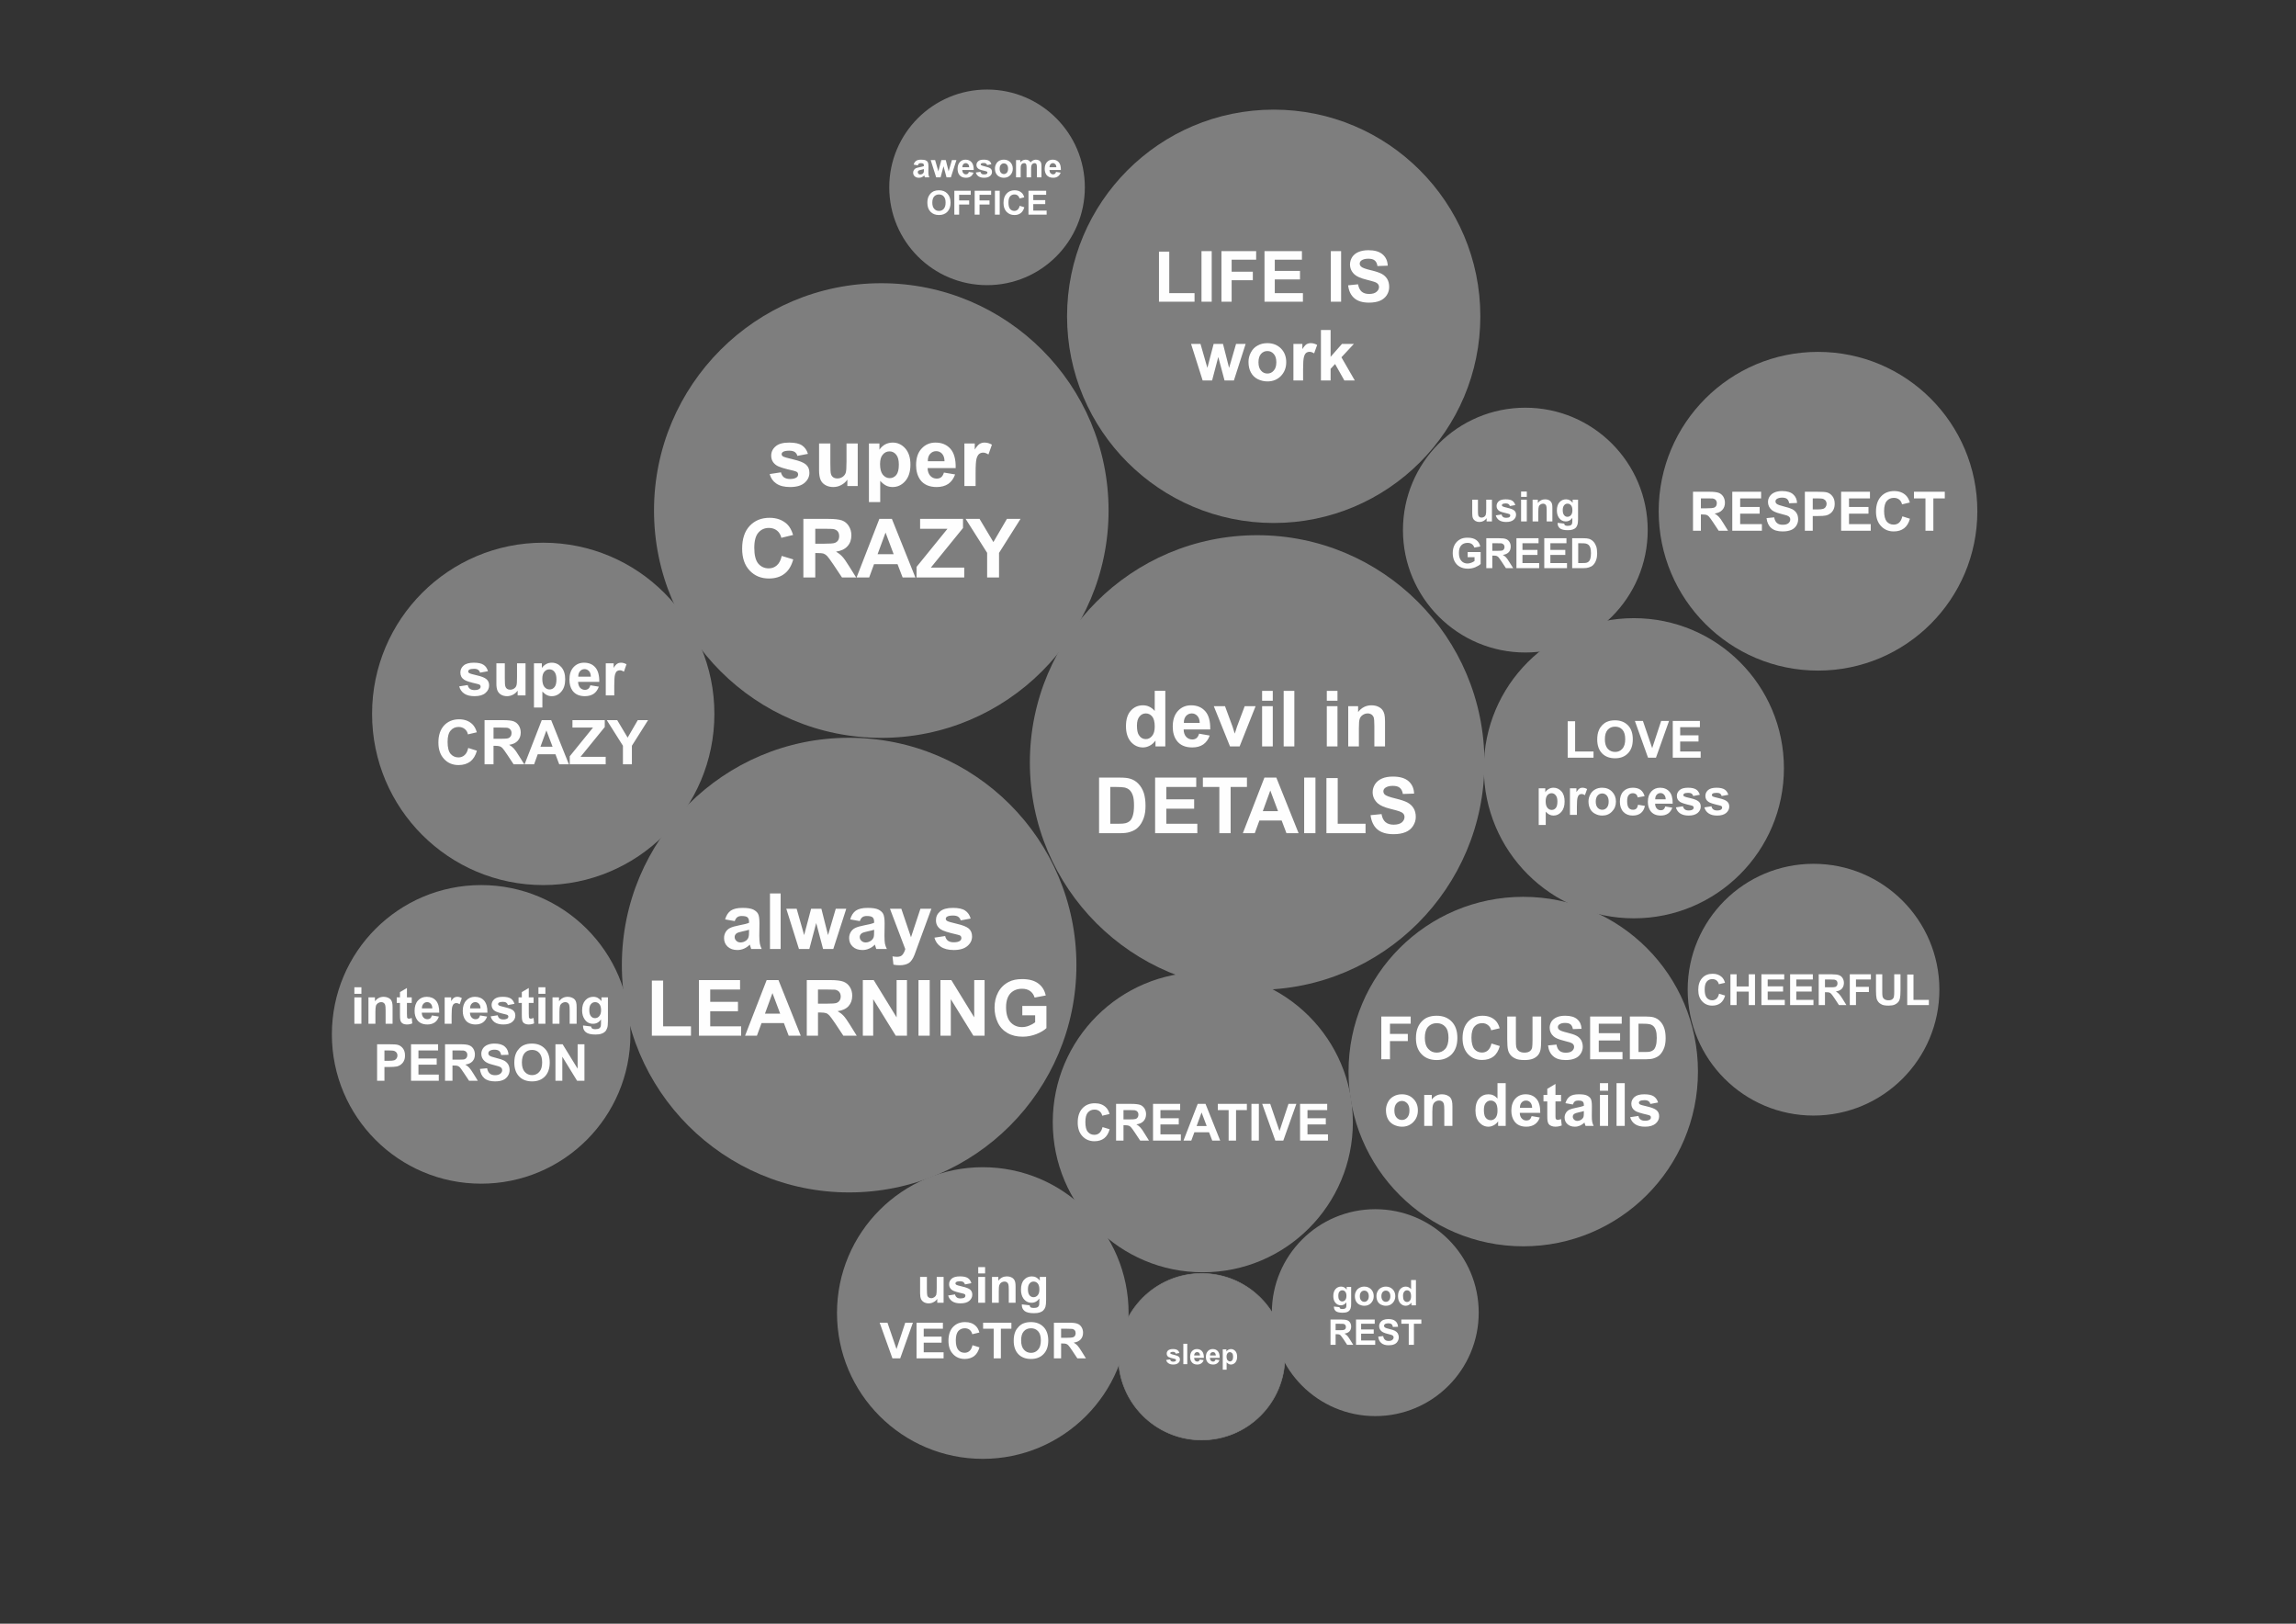 <?xml version="1.0" encoding="UTF-8"?>
<!DOCTYPE svg PUBLIC "-//W3C//DTD SVG 1.1//EN" "http://www.w3.org/Graphics/SVG/1.1/DTD/svg11.dtd">
<!-- Creator: CorelDRAW X7 -->
<svg xmlns="http://www.w3.org/2000/svg" xml:space="preserve" width="297mm" height="210mm" version="1.1" style="shape-rendering:geometricPrecision; text-rendering:geometricPrecision; image-rendering:optimizeQuality; fill-rule:evenodd; clip-rule:evenodd"
viewBox="0 0 29700 21000"
 xmlns:xlink="http://www.w3.org/1999/xlink">
 <rect x="0" y="0" width="29700" height="21000" fill="#333333" stroke="none"/>
 <defs>
  <style type="text/css">
   <![CDATA[
    .str0 {stroke:#7E7E7E;stroke-width:7.62}
    .fil0 {fill:#7E7E7E}
    .fil1 {fill:#FEFEFE;fill-rule:nonzero}
   ]]>
  </style>
 </defs>
 <g id="Слой_x0020_1">
  <circle class="fil0" cx="11400" cy="6603" r="2940"/>
  <circle class="fil0" cx="10984" cy="12482" r="2940"/>
  <circle class="fil0" cx="16262" cy="9862" r="2940"/>
  <circle class="fil0" cx="16476" cy="4091" r="2673"/>
  <circle class="fil0" cx="19704" cy="13859" r="2260"/>
  <circle class="fil0" cx="21135" cy="9936" r="1941"/>
  <circle class="fil0" cx="15559" cy="14514" r="1941"/>
  <circle class="fil0" cx="19731" cy="6856" r="1583"/>
  <circle class="fil0" cx="7027" cy="9233" r="2214"/>
  <circle class="fil0" cx="17790" cy="16977" r="1338"/>
  <circle class="fil0" cx="23459" cy="12800" r="1628"/>
  <circle class="fil0" cx="6224" cy="13378" r="1931"/>
  <circle class="fil0" cx="23517" cy="6612" r="2061"/>
  <circle class="fil0" cx="12768" cy="2423" r="1265"/>
  <circle class="fil0" cx="12713" cy="16982" r="1886"/>
  <circle class="fil0 str0" cx="15544" cy="17547" r="1077"/>
  <g id="_587675976">
   <path class="fil1" d="M9956 6131l146 -22c7,28 19,49 38,64 19,14 46,22 80,22 37,0 66,-7 85,-21 13,-10 19,-23 19,-39 0,-11 -4,-20 -11,-28 -7,-6 -23,-13 -48,-19 -118,-26 -192,-49 -223,-71 -44,-30 -66,-71 -66,-124 0,-48 19,-88 57,-120 37,-33 96,-49 175,-49 75,0 131,12 167,37 37,25 62,61 76,109l-137 26c-5,-22 -17,-38 -33,-50 -17,-11 -40,-17 -71,-17 -38,0 -66,5 -82,16 -12,8 -17,18 -17,30 0,10 5,19 14,26 14,10 59,23 137,41 77,18 132,39 162,65 31,26 46,62 46,108 0,50 -21,94 -63,130 -42,36 -104,54 -187,54 -75,0 -134,-15 -178,-45 -44,-30 -72,-71 -86,-123zm1005 155l0 -83c-20,30 -47,53 -79,70 -33,18 -67,26 -104,26 -37,0 -70,-8 -99,-24 -30,-16 -51,-39 -64,-68 -13,-30 -20,-71 -20,-122l0 -349 146 0 0 253c0,77 2,125 8,142 5,18 15,32 29,42 14,10 32,15 54,15 25,0 47,-7 67,-20 20,-14 33,-31 40,-51 8,-20 11,-70 11,-149l0 -232 145 0 0 550 -134 0zm279 -550l136 0 0 80c18,-27 41,-49 71,-67 30,-16 64,-25 100,-25 64,0 118,25 163,75 44,50 67,120 67,210 0,92 -23,163 -68,214 -45,51 -99,76 -163,76 -30,0 -58,-6 -82,-18 -25,-12 -51,-32 -78,-62l0 275 -146 0 0 -758zm144 266c0,62 12,108 36,138 25,29 54,44 89,44 34,0 62,-14 85,-41 22,-27 33,-72 33,-134 0,-57 -11,-100 -34,-128 -23,-29 -52,-43 -86,-43 -36,0 -65,14 -88,42 -24,27 -35,68 -35,122zm826 110l145 24c-19,53 -48,94 -88,122 -40,27 -91,41 -151,41 -95,0 -166,-31 -212,-93 -36,-51 -54,-114 -54,-190 0,-91 23,-163 71,-214 47,-52 108,-78 180,-78 82,0 146,27 194,81 47,54 70,137 67,249l-363 0c1,43 13,76 35,100 22,24 50,36 83,36 23,0 42,-6 58,-18 15,-13 27,-33 35,-60zm8 -147c-1,-43 -12,-75 -32,-97 -21,-22 -46,-33 -76,-33 -31,0 -57,12 -78,35 -21,23 -31,55 -30,95l216 0zm402 321l-145 0 0 -550 134 0 0 78c24,-37 44,-61 63,-73 19,-11 40,-17 63,-17 33,0 65,9 96,27l-45 127c-25,-16 -47,-24 -68,-24 -21,0 -38,6 -52,17 -14,11 -26,32 -34,61 -8,29 -12,91 -12,184l0 170zm-2508 904l149 45c-23,84 -61,146 -114,186 -53,41 -120,61 -201,61 -101,0 -184,-34 -249,-103 -65,-69 -97,-163 -97,-283 0,-126 32,-224 97,-294 66,-70 151,-105 258,-105 93,0 168,28 226,82 35,33 60,80 78,140l-152 37c-9,-40 -28,-71 -56,-94 -29,-22 -63,-34 -104,-34 -56,0 -102,20 -137,61 -35,40 -53,106 -53,196 0,96 18,164 52,205 35,40 80,61 135,61 41,0 76,-13 105,-39 30,-26 51,-67 63,-122zm280 279l0 -758 323 0c81,0 140,7 177,20 37,14 66,38 88,73 22,35 33,75 33,119 0,57 -16,104 -50,141 -33,38 -83,61 -149,71 33,19 60,40 81,63 22,23 51,64 87,123l93 148 -183 0 -110 -165c-40,-59 -67,-96 -81,-111 -15,-16 -30,-26 -46,-32 -17,-6 -43,-8 -78,-8l-31 0 0 316 -154 0zm154 -437l113 0c74,0 120,-3 138,-10 18,-6 33,-17 43,-32 10,-15 15,-34 15,-57 0,-25 -7,-46 -20,-62 -14,-15 -33,-25 -58,-29 -12,-2 -49,-3 -111,-3l-120 0 0 193zm1295 437l-165 0 -66 -172 -304 0 -63 172 -163 0 295 -758 162 0 304 758zm-281 -301l-105 -280 -103 280 208 0zm296 301l0 -137 400 -493 -354 0 0 -128 555 0 0 118 -416 512 432 0 0 128 -617 0zm913 0l0 -319 -278 -439 180 0 179 300 175 -300 176 0 -278 440 0 318 -154 0z"/>
   <path class="fil1" d="M9504 11913l-124 -22c14,-51 38,-88 72,-113 35,-24 86,-36 153,-36 62,0 107,7 138,21 29,15 51,33 63,56 12,22 18,63 18,123l-2 161c0,45 3,79 7,101 4,22 12,45 24,70l-136 0c-4,-9 -8,-23 -13,-41 -2,-8 -4,-13 -5,-16 -24,24 -49,41 -75,52 -27,12 -56,18 -86,18 -53,0 -95,-15 -126,-44 -31,-29 -46,-66 -46,-110 0,-30 7,-56 21,-79 14,-23 33,-41 59,-53 25,-12 61,-23 109,-32 64,-12 109,-23 134,-34l0 -14c0,-26 -7,-45 -20,-57 -13,-11 -38,-17 -74,-17 -25,0 -44,5 -57,15 -14,9 -25,27 -34,51zm185 112c-18,6 -46,13 -84,21 -38,8 -63,16 -75,24 -18,13 -27,29 -27,48 0,20 7,36 22,50 14,14 32,21 55,21 24,0 48,-8 71,-24 16,-13 27,-28 32,-46 4,-12 6,-34 6,-67l0 -27zm271 249l0 -719 138 0 0 719 -138 0zm375 0l-164 -521 134 0 97 341 90 -341 133 0 86 341 100 -341 136 0 -168 521 -132 0 -89 -336 -89 336 -134 0zm787 -361l-124 -22c14,-51 38,-88 72,-113 35,-24 86,-36 153,-36 62,0 108,7 138,21 30,15 51,33 63,56 12,22 19,63 19,123l-2 161c0,45 2,79 6,101 4,22 13,45 25,70l-137 0c-3,-9 -8,-23 -13,-41 -2,-8 -4,-13 -5,-16 -23,24 -48,41 -75,52 -27,12 -55,18 -86,18 -53,0 -95,-15 -126,-44 -31,-29 -46,-66 -46,-110 0,-30 7,-56 21,-79 14,-23 33,-41 59,-53 25,-12 62,-23 109,-32 65,-12 109,-23 134,-34l0 -14c0,-26 -6,-45 -20,-57 -13,-11 -38,-17 -74,-17 -24,0 -44,5 -57,15 -14,9 -25,27 -34,51zm185 112c-18,6 -45,13 -84,21 -38,8 -63,16 -75,24 -18,13 -27,29 -27,48 0,20 7,36 22,50 14,14 33,21 55,21 25,0 48,-8 71,-24 16,-13 27,-28 33,-46 3,-12 5,-34 5,-67l0 -27zm205 -272l147 0 125 369 122 -369 142 0 -184 501 -33 91c-12,30 -23,53 -35,69 -10,16 -23,29 -37,39 -15,10 -32,18 -53,23 -21,6 -44,8 -71,8 -26,0 -52,-2 -78,-8l-12 -107c22,4 41,6 59,6 32,0 56,-9 71,-28 15,-19 27,-43 35,-72l-198 -522zm575 374l139 -21c6,27 18,47 36,61 18,13 43,20 75,20 36,0 63,-6 81,-19 12,-9 18,-22 18,-37 0,-11 -4,-19 -10,-26 -7,-7 -22,-13 -46,-18 -111,-25 -182,-47 -212,-68 -41,-28 -61,-67 -61,-117 0,-46 17,-83 53,-114 36,-31 91,-46 166,-46 71,0 124,11 159,35 34,23 58,57 71,103l-129 24c-6,-20 -16,-36 -32,-47 -16,-11 -38,-16 -67,-16 -36,0 -62,5 -78,15 -11,7 -16,17 -16,28 0,10 5,18 14,25 12,9 55,22 129,39 74,17 125,37 154,61 29,25 43,59 43,103 0,48 -20,89 -60,123 -39,34 -98,52 -177,52 -71,0 -127,-15 -168,-43 -42,-29 -69,-68 -82,-117zm-3655 1268l0 -713 146 0 0 592 360 0 0 121 -506 0zm609 0l0 -719 532 0 0 122 -386 0 0 159 359 0 0 122 -359 0 0 195 400 0 0 121 -546 0zm1317 0l-156 0 -62 -163 -289 0 -60 163 -153 0 279 -719 153 0 288 719zm-266 -285l-100 -266 -97 266 197 0zm344 285l0 -719 306 0c76,0 132,7 167,20 35,13 63,36 84,69 21,33 31,70 31,113 0,54 -16,98 -47,134 -32,35 -79,57 -142,66 31,18 57,38 77,60 21,22 48,61 83,117l87 140 -173 0 -104 -157c-38,-55 -63,-91 -77,-105 -14,-15 -28,-25 -44,-30 -15,-5 -40,-8 -73,-8l-30 0 0 300 -145 0zm145 -414l108 0c69,0 113,-3 130,-9 17,-6 31,-16 41,-31 10,-14 15,-32 15,-54 0,-24 -7,-43 -20,-59 -13,-14 -31,-24 -54,-28 -12,-1 -48,-2 -106,-2l-114 0 0 183zm580 414l0 -719 141 0 296 482 0 -482 134 0 0 719 -145 0 -292 -472 0 472 -134 0zm720 0l0 -719 145 0 0 719 -145 0zm284 0l0 -719 141 0 296 482 0 -482 134 0 0 719 -145 0 -292 -472 0 472 -134 0zm1059 -264l0 -121 312 0 0 287c-30,29 -74,55 -132,78 -57,22 -116,33 -175,33 -75,0 -140,-15 -196,-47 -56,-32 -98,-77 -126,-136 -28,-59 -42,-123 -42,-192 0,-75 15,-141 47,-200 31,-58 77,-103 137,-134 47,-24 104,-36 173,-36 89,0 158,19 209,57 50,37 82,89 96,155l-144 27c-10,-35 -29,-63 -57,-84 -28,-20 -63,-30 -105,-30 -63,0 -113,20 -151,60 -37,41 -56,100 -56,179 0,86 19,150 57,193 38,42 88,64 149,64 30,0 61,-6 91,-18 31,-12 57,-27 79,-44l0 -91 -166 0z"/>
   <path class="fil1" d="M15074 9654l-127 0 0 -76c-21,29 -47,52 -76,67 -29,15 -58,22 -87,22 -60,0 -112,-24 -155,-72 -42,-49 -64,-116 -64,-202 0,-89 21,-156 63,-202 41,-46 94,-69 157,-69 59,0 109,24 152,73l0 -260 137 0 0 719zm-367 -271c0,56 8,97 23,121 22,37 53,55 93,55 31,0 58,-14 80,-41 23,-27 34,-67 34,-121 0,-60 -11,-104 -33,-130 -21,-26 -49,-40 -82,-40 -33,0 -60,13 -82,40 -22,26 -33,65 -33,116zm804 106l137 24c-17,50 -45,88 -83,115 -38,26 -86,39 -143,39 -91,0 -158,-30 -201,-89 -34,-47 -51,-107 -51,-180 0,-86 22,-154 67,-203 45,-49 102,-73 171,-73 77,0 138,26 183,77 45,51 66,129 64,235l-344 0c1,41 12,73 33,96 21,22 48,34 79,34 22,0 40,-6 55,-18 14,-12 25,-30 33,-57zm8 -139c-1,-40 -11,-71 -31,-91 -19,-21 -43,-32 -71,-32 -30,0 -55,11 -75,33 -19,22 -29,52 -28,90l205 0zm392 304l-210 -521 145 0 98 266 28 89c8,-23 13,-38 15,-45 4,-15 9,-29 14,-44l100 -266 141 0 -207 521 -124 0zm415 -591l0 -128 138 0 0 128 -138 0zm0 591l0 -521 138 0 0 521 -138 0zm279 0l0 -719 138 0 0 719 -138 0zm558 -591l0 -128 138 0 0 128 -138 0zm0 591l0 -521 138 0 0 521 -138 0zm753 0l-138 0 0 -265c0,-57 -3,-93 -8,-109 -6,-17 -16,-30 -29,-39 -14,-9 -30,-14 -49,-14 -24,0 -45,7 -64,20 -20,13 -33,30 -40,52 -7,21 -10,61 -10,119l0 236 -138 0 0 -521 128 0 0 76c45,-58 103,-87 172,-87 31,0 59,5 84,16 25,11 44,25 57,42 13,17 22,37 27,58 5,22 8,52 8,93l0 323zm-3699 403l264 0c60,0 106,4 137,14 42,12 78,34 108,66 30,31 53,70 69,116 15,46 23,103 23,170 0,59 -7,110 -22,153 -18,52 -43,95 -77,127 -25,25 -59,44 -102,57 -31,11 -74,16 -128,16l-272 0 0 -719zm145 121l0 476 108 0c41,0 70,-2 88,-7 23,-6 43,-16 58,-30 16,-14 28,-37 38,-69 10,-32 15,-76 15,-132 0,-55 -5,-98 -15,-127 -10,-30 -24,-53 -41,-70 -18,-17 -40,-28 -67,-34 -20,-4 -60,-7 -119,-7l-65 0zm580 598l0 -719 532 0 0 121 -387 0 0 160 360 0 0 121 -360 0 0 195 401 0 0 122 -546 0zm831 0l0 -598 -213 0 0 -121 570 0 0 121 -211 0 0 598 -146 0zm1025 0l-157 0 -62 -164 -288 0 -60 164 -154 0 279 -719 154 0 288 719zm-266 -285l-100 -267 -97 267 197 0zm338 285l0 -719 146 0 0 719 -146 0zm288 0l0 -713 146 0 0 591 360 0 0 122 -506 0zm571 -233l142 -14c8,47 25,82 51,104 26,22 61,33 105,33 47,0 82,-10 106,-29 23,-20 35,-43 35,-70 0,-17 -5,-31 -15,-43 -10,-12 -27,-22 -52,-31 -17,-6 -55,-17 -116,-32 -77,-19 -131,-43 -163,-71 -44,-40 -66,-88 -66,-145 0,-37 11,-71 31,-103 21,-32 51,-56 90,-73 39,-17 86,-25 141,-25 90,0 158,20 203,60 45,40 69,93 71,160l-145 5c-6,-37 -20,-64 -40,-80 -20,-17 -50,-25 -91,-25 -42,0 -75,9 -98,26 -15,12 -23,26 -23,45 0,17 7,32 21,44 19,15 63,31 134,48 70,17 122,34 156,52 33,18 60,42 79,73 19,31 29,69 29,114 0,42 -12,80 -35,116 -23,36 -55,63 -97,80 -42,18 -94,27 -156,27 -91,0 -161,-21 -210,-63 -48,-42 -77,-103 -87,-183z"/>
   <path class="fil1" d="M14992 3902l0 -648 133 0 0 537 327 0 0 111 -460 0zm550 0l0 -654 132 0 0 654 -132 0zm258 0l0 -654 449 0 0 111 -317 0 0 155 274 0 0 110 -274 0 0 278 -132 0zm557 0l0 -654 484 0 0 111 -351 0 0 145 326 0 0 110 -326 0 0 177 364 0 0 111 -497 0zm858 0l0 -654 133 0 0 654 -133 0zm224 -212l128 -13c8,43 24,75 47,95 24,20 56,30 96,30 42,0 74,-9 95,-27 22,-18 33,-39 33,-63 0,-15 -5,-28 -14,-39 -9,-11 -25,-21 -47,-28 -16,-6 -51,-15 -105,-29 -71,-18 -120,-39 -149,-65 -40,-36 -60,-80 -60,-132 0,-33 10,-65 28,-94 19,-29 46,-51 82,-66 35,-15 78,-23 128,-23 82,0 143,18 185,55 41,36 63,84 65,145l-133 5c-5,-34 -17,-58 -36,-73 -18,-15 -46,-22 -83,-22 -38,0 -67,8 -89,23 -14,11 -21,24 -21,41 0,16 7,29 20,40 16,14 57,29 121,44 64,15 111,31 142,47 30,16 55,38 72,66 17,29 26,63 26,104 0,38 -10,73 -31,106 -21,32 -51,57 -89,73 -38,16 -85,24 -142,24 -82,0 -146,-19 -190,-58 -44,-38 -71,-93 -79,-166zm-1882 1231l-150 -473 122 0 89 310 81 -310 121 0 79 310 90 -310 124 0 -152 473 -121 0 -81 -304 -80 304 -122 0zm593 -242c0,-42 10,-82 31,-121 20,-39 49,-69 87,-89 37,-21 79,-31 126,-31 71,0 130,23 176,69 46,47 68,106 68,177 0,72 -23,131 -69,179 -46,47 -104,70 -174,70 -44,0 -85,-10 -125,-29 -39,-20 -69,-49 -89,-87 -21,-38 -31,-84 -31,-138zm129 6c0,47 11,84 33,108 22,26 50,38 82,38 33,0 60,-12 82,-38 23,-24 34,-61 34,-108 0,-47 -11,-83 -34,-108 -22,-25 -49,-37 -82,-37 -32,0 -60,12 -82,37 -22,25 -33,61 -33,108zm577 236l-125 0 0 -473 116 0 0 67c20,-32 38,-53 54,-63 16,-9 34,-14 54,-14 29,0 57,8 83,23l-39 109c-21,-13 -41,-20 -59,-20 -17,0 -32,5 -44,14 -13,10 -22,27 -29,53 -7,25 -11,78 -11,158l0 146zm231 0l0 -653 125 0 0 347 147 -167 154 0 -161 173 173 300 -135 0 -120 -213 -58 62 0 151 -125 0z"/>
   <path class="fil1" d="M17868 13700l0 -553 380 0 0 93 -268 0 0 132 231 0 0 93 -231 0 0 235 -112 0zm448 -273c0,-57 9,-104 26,-142 12,-28 29,-54 51,-76 22,-23 45,-39 71,-50 35,-15 75,-22 120,-22 81,0 146,25 195,76 49,51 73,121 73,211 0,89 -24,159 -72,210 -49,50 -114,76 -195,76 -82,0 -148,-25 -196,-76 -49,-50 -73,-119 -73,-207zm115 -4c0,63 15,110 44,142 29,33 65,49 110,49 44,0 81,-16 110,-48 28,-32 42,-80 42,-145 0,-63 -13,-110 -41,-141 -28,-32 -65,-47 -111,-47 -46,0 -83,16 -112,47 -28,32 -42,79 -42,143zm862 73l108 33c-17,61 -44,106 -83,136 -38,29 -87,44 -147,44 -73,0 -133,-25 -181,-75 -47,-51 -71,-119 -71,-206 0,-92 24,-164 72,-215 47,-50 110,-76 187,-76 68,0 123,20 165,60 25,24 44,58 56,102l-110 26c-6,-28 -20,-51 -41,-67 -21,-17 -46,-25 -75,-25 -41,0 -75,14 -100,44 -26,29 -39,77 -39,143 0,69 13,119 38,149 25,29 58,44 98,44 30,0 56,-9 77,-28 21,-19 37,-49 46,-89zm204 -349l112 0 0 299c0,48 1,79 4,93 5,22 16,41 33,54 18,14 43,21 74,21 31,0 54,-7 70,-19 16,-13 26,-29 29,-48 3,-19 5,-50 5,-94l0 -306 112 0 0 291c0,66 -3,113 -9,140 -6,28 -17,51 -33,70 -17,19 -38,34 -65,45 -27,11 -63,17 -106,17 -53,0 -93,-6 -120,-19 -27,-12 -48,-28 -64,-47 -16,-20 -26,-40 -31,-62 -8,-31 -11,-78 -11,-140l0 -295zm528 374l109 -11c6,36 19,63 39,80 20,17 47,25 81,25 36,0 63,-7 81,-22 18,-15 27,-33 27,-54 0,-13 -4,-24 -12,-33 -7,-9 -20,-17 -40,-24 -13,-4 -42,-12 -88,-24 -60,-15 -102,-33 -126,-55 -34,-30 -50,-68 -50,-111 0,-29 8,-55 23,-80 16,-24 39,-43 69,-56 30,-13 66,-19 109,-19 69,0 121,15 156,46 35,31 53,72 55,123l-112 4c-5,-29 -15,-49 -31,-62 -15,-12 -39,-18 -70,-18 -32,0 -57,6 -75,20 -12,8 -18,20 -18,34 0,13 6,24 17,34 14,12 48,24 102,37 54,13 94,26 120,40 26,13 46,32 61,56 14,24 22,53 22,88 0,31 -9,61 -27,89 -17,27 -42,48 -74,61 -32,14 -72,21 -120,21 -70,0 -124,-16 -161,-49 -38,-32 -60,-79 -67,-140zm544 179l0 -553 409 0 0 93 -297 0 0 123 276 0 0 94 -276 0 0 149 307 0 0 94 -419 0zm514 -553l204 0c46,0 81,4 105,11 32,9 60,26 83,51 23,24 41,54 53,89 12,35 18,79 18,131 0,45 -6,84 -17,117 -14,40 -34,73 -59,98 -20,19 -46,33 -79,44 -24,8 -57,12 -98,12l-210 0 0 -553zm112 93l0 366 83 0c31,0 54,-2 67,-5 18,-5 33,-12 45,-23 12,-11 22,-29 29,-53 8,-25 12,-59 12,-102 0,-42 -4,-75 -12,-98 -7,-23 -18,-40 -31,-53 -14,-13 -31,-22 -52,-26 -15,-4 -46,-6 -91,-6l-50 0zm-3267 1116c0,-35 9,-69 26,-102 17,-33 42,-58 74,-75 32,-18 67,-26 106,-26 61,0 110,19 149,59 39,39 58,89 58,149 0,61 -20,111 -59,151 -39,40 -88,60 -147,60 -37,0 -72,-9 -105,-25 -33,-17 -59,-41 -76,-73 -17,-32 -26,-71 -26,-118zm109 6c0,40 9,70 28,91 19,22 42,32 70,32 27,0 50,-10 69,-32 19,-21 28,-51 28,-92 0,-39 -9,-69 -28,-90 -19,-21 -42,-32 -69,-32 -28,0 -51,11 -70,32 -19,21 -28,51 -28,91zm751 200l-105 0 0 -204c0,-44 -3,-72 -7,-84 -5,-13 -12,-23 -22,-30 -11,-7 -23,-10 -37,-10 -19,0 -36,5 -50,15 -15,10 -25,23 -30,40 -6,16 -9,47 -9,92l0 181 -105 0 0 -401 98 0 0 59c35,-45 79,-67 132,-67 24,0 45,4 64,12 20,9 35,19 45,32 10,14 17,28 20,45 4,16 6,40 6,71l0 249zm689 0l-98 0 0 -59c-16,23 -36,40 -58,51 -22,12 -45,18 -67,18 -46,0 -86,-19 -119,-56 -33,-37 -49,-89 -49,-155 0,-68 16,-120 48,-155 32,-36 72,-53 121,-53 45,0 84,18 116,55l0 -199 106 0 0 553zm-282 -208c0,42 6,73 17,93 17,27 41,41 72,41 24,0 45,-10 62,-31 17,-21 25,-52 25,-93 0,-46 -8,-80 -24,-100 -17,-20 -38,-30 -64,-30 -25,0 -46,10 -63,30 -17,20 -25,50 -25,90zm618 81l105 18c-13,39 -35,68 -64,88 -29,20 -66,31 -110,31 -69,0 -121,-23 -154,-69 -26,-36 -40,-82 -40,-138 0,-66 18,-118 52,-156 35,-38 79,-56 132,-56 59,0 106,19 141,59 34,39 50,99 49,181l-265 0c1,31 9,55 26,73 16,17 36,26 60,26 17,0 31,-4 42,-13 11,-9 20,-24 26,-44zm6 -107c-1,-31 -9,-54 -24,-70 -15,-16 -33,-24 -55,-24 -23,0 -42,8 -57,25 -15,17 -22,40 -22,69l158 0zm374 -167l0 84 -72 0 0 162c0,33 0,53 2,58 1,5 4,10 9,13 5,4 11,6 18,6 10,0 24,-4 43,-10l9 82c-25,10 -53,16 -84,16 -19,0 -36,-4 -51,-10 -16,-6 -27,-15 -34,-25 -7,-10 -12,-24 -15,-41 -2,-13 -3,-38 -3,-75l0 -176 -49 0 0 -84 49 0 0 -79 106 -63 0 142 72 0zm153 124l-96 -17c11,-39 30,-68 56,-87 26,-19 66,-28 118,-28 47,0 82,5 105,16 23,12 40,26 49,43 9,17 14,49 14,95l-1 123c0,35 1,61 5,78 3,17 9,35 19,54l-105 0c-3,-7 -7,-18 -11,-31 -1,-7 -3,-11 -3,-13 -18,18 -38,31 -58,40 -21,9 -43,14 -66,14 -41,0 -73,-12 -97,-34 -24,-22 -36,-50 -36,-85 0,-22 6,-42 17,-60 11,-18 26,-31 45,-41 20,-9 48,-17 84,-24 50,-10 84,-18 103,-26l0 -11c0,-21 -5,-35 -15,-44 -10,-9 -29,-13 -57,-13 -19,0 -34,3 -44,11 -11,7 -19,21 -26,40zm142 85c-14,5 -35,10 -64,16 -30,7 -49,13 -58,19 -14,10 -21,22 -21,37 0,15 6,28 17,39 11,10 25,16 42,16 19,0 37,-7 55,-19 12,-10 21,-21 25,-35 3,-9 4,-26 4,-52l0 -21zm208 -263l0 -98 106 0 0 98 -106 0zm0 455l0 -401 106 0 0 401 -106 0zm215 0l0 -553 106 0 0 553 -106 0zm176 -113l107 -16c4,20 13,36 27,46 14,11 34,16 58,16 28,0 48,-5 62,-15 9,-7 14,-16 14,-28 0,-8 -2,-15 -7,-20 -6,-5 -18,-10 -36,-14 -85,-19 -139,-36 -162,-52 -32,-22 -48,-52 -48,-90 0,-35 14,-64 41,-88 28,-24 70,-35 128,-35 54,0 95,9 122,27 26,18 45,44 55,79l-100 19c-4,-16 -12,-28 -24,-36 -12,-9 -29,-13 -52,-13 -28,0 -48,4 -60,12 -8,5 -12,12 -12,21 0,8 4,14 11,20 9,7 42,16 99,29 56,13 96,29 118,48 23,18 34,45 34,78 0,37 -16,69 -46,95 -31,26 -76,40 -137,40 -54,0 -97,-11 -129,-33 -32,-22 -53,-52 -63,-90z"/>
   <path class="fil1" d="M20279 9799l0 -471 96 0 0 391 238 0 0 80 -334 0zm382 -234c0,-49 7,-89 22,-122 10,-25 25,-46 44,-66 19,-19 39,-33 61,-42 30,-13 64,-19 103,-19 70,0 125,22 168,65 42,44 62,104 62,181 0,77 -20,137 -62,180 -42,44 -97,65 -167,65 -71,0 -127,-21 -169,-64 -41,-43 -62,-103 -62,-178zm99 -4c0,54 12,95 37,123 25,27 56,41 95,41 38,0 69,-13 94,-41 25,-28 37,-69 37,-124 0,-54 -12,-95 -36,-122 -24,-27 -56,-40 -95,-40 -40,0 -72,14 -96,41 -24,27 -36,68 -36,122zm558 238l-170 -475 104 0 120 352 116 -352 102 0 -169 475 -103 0zm320 0l0 -475 351 0 0 81 -255 0 0 105 237 0 0 80 -237 0 0 129 265 0 0 80 -361 0zm-1734 396l85 0 0 51c11,-18 26,-31 45,-42 18,-11 39,-16 62,-16 40,0 74,16 102,47 28,31 41,75 41,131 0,57 -14,102 -42,134 -28,32 -62,48 -102,48 -19,0 -36,-4 -51,-12 -16,-7 -32,-20 -49,-38l0 172 -91 0 0 -475zm90 167c0,39 7,67 23,86 15,18 33,27 55,27 21,0 39,-8 53,-25 14,-17 21,-45 21,-84 0,-36 -7,-63 -22,-80 -14,-18 -32,-27 -53,-27 -22,0 -41,9 -55,26 -15,18 -22,43 -22,77zm404 177l-90 0 0 -344 84 0 0 49c14,-23 27,-38 39,-45 11,-8 25,-11 39,-11 21,0 41,6 60,17l-28 79c-15,-10 -30,-15 -43,-15 -13,0 -23,4 -32,11 -9,7 -16,20 -21,38 -5,18 -8,57 -8,115l0 106zm150 -176c0,-30 8,-60 23,-88 14,-28 36,-50 63,-65 27,-15 57,-22 91,-22 52,0 95,17 128,51 33,34 50,76 50,128 0,52 -17,95 -51,129 -33,35 -75,52 -126,52 -32,0 -62,-7 -90,-22 -29,-14 -51,-35 -65,-62 -15,-28 -23,-62 -23,-101zm94 5c0,34 8,60 24,78 16,18 36,27 60,27 23,0 43,-9 59,-27 16,-18 24,-44 24,-79 0,-34 -8,-59 -24,-78 -16,-18 -36,-27 -59,-27 -24,0 -44,9 -60,27 -16,19 -24,45 -24,79zm632 -71l-90 16c-3,-18 -10,-31 -20,-40 -11,-9 -25,-14 -42,-14 -23,0 -41,8 -54,24 -14,16 -20,42 -20,79 0,40 7,69 20,86 14,17 32,25 55,25 17,0 32,-4 43,-14 11,-10 18,-27 23,-51l89 15c-9,41 -27,72 -53,93 -26,21 -62,32 -106,32 -50,0 -90,-16 -120,-48 -30,-32 -45,-76 -45,-132 0,-57 15,-101 45,-133 30,-31 71,-47 122,-47 42,0 75,9 100,27 24,18 42,45 53,82zm267 133l91 16c-11,33 -30,58 -55,76 -25,17 -57,26 -94,26 -60,0 -104,-20 -133,-59 -22,-31 -34,-71 -34,-119 0,-57 15,-101 45,-134 29,-32 67,-48 113,-48 51,0 91,17 121,51 29,33 43,85 42,155l-227 0c0,27 8,48 22,63 13,15 31,22 52,22 14,0 26,-3 35,-11 10,-8 17,-20 22,-38zm6 -92c-1,-26 -8,-46 -21,-60 -13,-14 -28,-21 -47,-21 -20,0 -36,8 -49,22 -13,15 -19,34 -19,59l136 0zm132 104l91 -14c4,18 12,31 24,40 12,10 28,14 50,14 23,0 41,-4 53,-13 8,-6 12,-14 12,-24 0,-7 -3,-13 -7,-17 -4,-5 -15,-9 -30,-12 -74,-17 -120,-31 -140,-45 -27,-18 -41,-44 -41,-77 0,-30 12,-55 36,-76 23,-20 60,-30 109,-30 47,0 82,8 105,23 23,15 38,38 47,68l-85 16c-4,-13 -11,-24 -21,-31 -11,-7 -25,-10 -44,-10 -25,0 -42,3 -52,10 -7,4 -11,10 -11,18 0,7 3,12 9,17 9,6 37,14 86,25 48,11 82,25 101,41 20,16 29,38 29,67 0,32 -13,59 -40,82 -26,22 -65,34 -116,34 -47,0 -84,-10 -112,-29 -27,-19 -45,-44 -53,-77zm368 0l92 -14c3,18 11,31 23,40 12,10 29,14 50,14 24,0 41,-4 53,-13 8,-6 12,-14 12,-24 0,-7 -2,-13 -6,-17 -5,-5 -15,-9 -31,-12 -73,-17 -120,-31 -139,-45 -28,-18 -41,-44 -41,-77 0,-30 12,-55 35,-76 24,-20 60,-30 109,-30 47,0 82,8 105,23 23,15 39,38 48,68l-86 16c-4,-13 -11,-24 -21,-31 -10,-7 -25,-10 -44,-10 -24,0 -41,3 -52,10 -7,4 -10,10 -10,18 0,7 3,12 9,17 8,6 37,14 85,25 49,11 83,25 102,41 19,16 29,38 29,67 0,32 -14,59 -40,82 -26,22 -65,34 -117,34 -47,0 -84,-10 -111,-29 -28,-19 -45,-44 -54,-77z"/>
   <path class="fil1" d="M14262 14577l92 28c-14,52 -38,91 -71,117 -33,25 -75,38 -126,38 -63,0 -115,-22 -155,-65 -41,-43 -61,-102 -61,-177 0,-79 20,-140 61,-184 41,-44 94,-65 161,-65 58,0 105,17 141,51 22,20 38,50 49,88l-95 22c-5,-24 -17,-44 -35,-58 -18,-14 -39,-21 -65,-21 -35,0 -64,12 -86,38 -22,25 -32,66 -32,122 0,60 10,103 32,128 22,26 50,38 84,38 26,0 48,-8 66,-24 18,-16 32,-42 40,-76zm175 175l0 -475 201 0c51,0 88,5 111,13 23,9 41,24 55,45 14,22 21,47 21,75 0,36 -11,65 -31,88 -21,24 -52,38 -94,44 21,12 38,26 51,40 14,14 32,40 54,77l58 93 -114 0 -69 -104c-25,-37 -41,-60 -51,-70 -9,-9 -18,-16 -28,-19 -11,-4 -27,-6 -49,-6l-19 0 0 199 -96 0zm96 -274l71 0c45,0 74,-2 86,-6 11,-4 20,-10 26,-20 7,-9 10,-21 10,-36 0,-16 -4,-28 -13,-38 -8,-10 -20,-16 -36,-19 -8,-1 -31,-2 -70,-2l-74 0 0 121zm382 274l0 -475 351 0 0 80 -255 0 0 106 237 0 0 80 -237 0 0 128 264 0 0 81 -360 0zm869 0l-103 0 -41 -108 -190 0 -40 108 -101 0 184 -475 101 0 190 475zm-175 -189l-66 -175 -64 175 130 0zm284 189l0 -395 -140 0 0 -80 376 0 0 80 -140 0 0 395 -96 0zm295 0l0 -475 96 0 0 475 -96 0zm309 0l-170 -475 104 0 120 351 116 -351 102 0 -169 475 -103 0zm320 0l0 -475 351 0 0 80 -255 0 0 106 237 0 0 80 -237 0 0 128 265 0 0 81 -361 0z"/>
   <path class="fil1" d="M19230 6744l0 -42c-10,15 -23,27 -40,36 -17,9 -34,13 -53,13 -19,0 -35,-4 -50,-12 -15,-9 -26,-20 -33,-35 -7,-15 -10,-36 -10,-63l0 -178 74 0 0 130c0,39 1,63 4,72 3,9 8,16 15,21 7,6 16,8 28,8 12,0 24,-3 34,-10 10,-7 17,-16 20,-26 4,-11 6,-36 6,-76l0 -119 74 0 0 281 -69 0zm119 -79l74 -11c3,14 10,25 20,32 9,8 23,11 40,11 19,0 34,-3 43,-10 7,-5 10,-12 10,-20 0,-6 -2,-10 -5,-14 -4,-3 -12,-7 -25,-10 -60,-13 -98,-25 -114,-36 -22,-15 -33,-36 -33,-63 0,-25 10,-45 29,-62 19,-16 49,-24 89,-24 38,0 67,6 85,18 19,13 32,31 39,56l-70 13c-3,-11 -8,-19 -17,-25 -8,-6 -20,-9 -36,-9 -19,0 -33,3 -42,8 -6,4 -8,9 -8,15 0,6 2,10 7,14 7,5 30,12 69,21 40,9 68,20 83,33 16,13 24,31 24,55 0,26 -11,48 -32,66 -22,19 -54,28 -96,28 -38,0 -68,-8 -91,-23 -22,-16 -37,-36 -43,-63zm327 -239l0 -69 74 0 0 69 -74 0zm0 318l0 -281 74 0 0 281 -74 0zm405 0l-74 0 0 -143c0,-30 -2,-50 -5,-59 -3,-9 -8,-15 -15,-20 -8,-5 -16,-8 -26,-8 -13,0 -25,4 -35,11 -11,7 -18,16 -21,28 -4,11 -6,33 -6,64l0 127 -74 0 0 -281 68 0 0 42c25,-32 56,-47 93,-47 17,0 32,2 45,8 14,6 24,14 31,23 7,9 12,19 15,31 3,12 4,28 4,50l0 174zm68 18l85 10c1,10 4,17 9,21 8,5 19,8 34,8 19,0 34,-3 43,-9 7,-4 12,-10 15,-19 2,-6 4,-17 4,-34l0 -41c-22,31 -51,46 -84,46 -38,0 -68,-16 -90,-48 -17,-25 -26,-56 -26,-94 0,-47 12,-83 34,-107 23,-25 51,-37 85,-37 34,0 63,15 85,45l0 -40 70 0 0 252c0,33 -3,58 -9,74 -5,16 -13,29 -23,39 -9,9 -23,16 -39,21 -16,6 -37,8 -62,8 -48,0 -82,-8 -102,-24 -19,-16 -29,-37 -29,-62 0,-3 0,-6 0,-9zm66 -164c0,30 6,51 18,65 11,14 25,21 42,21 18,0 33,-7 46,-21 12,-14 19,-35 19,-63 0,-29 -6,-51 -18,-65 -12,-14 -27,-21 -46,-21 -17,0 -32,7 -43,21 -12,14 -18,35 -18,63zm-1230 608l0 -66 168 0 0 154c-16,16 -40,30 -71,43 -31,12 -62,18 -94,18 -41,0 -76,-9 -106,-26 -30,-17 -52,-41 -68,-73 -15,-31 -22,-66 -22,-103 0,-41 8,-76 25,-108 17,-31 42,-55 74,-72 25,-13 56,-19 93,-19 48,0 85,10 112,30 27,20 45,48 52,84l-77 14c-6,-19 -16,-34 -31,-45 -15,-11 -34,-16 -56,-16 -34,0 -62,11 -82,32 -20,22 -30,54 -30,97 0,46 10,80 31,103 20,23 47,35 80,35 16,0 33,-4 49,-10 16,-6 31,-14 42,-23l0 -49 -89 0zm241 142l0 -387 164 0c41,0 71,3 90,10 19,7 34,19 45,37 12,18 17,38 17,61 0,29 -8,53 -25,72 -17,19 -43,31 -77,36 17,10 31,20 42,32 11,12 26,33 44,63l48 76 -94 0 -56 -85c-20,-30 -34,-49 -41,-57 -8,-7 -15,-13 -24,-16 -8,-3 -21,-4 -39,-4l-16 0 0 162 -78 0zm78 -224l58 0c37,0 61,-1 70,-4 9,-3 17,-9 22,-17 5,-7 8,-17 8,-29 0,-13 -4,-23 -11,-31 -7,-8 -17,-13 -29,-16 -7,0 -26,-1 -57,-1l-61 0 0 98zm312 224l0 -387 286 0 0 65 -208 0 0 86 194 0 0 65 -194 0 0 105 216 0 0 66 -294 0zm360 0l0 -387 287 0 0 65 -208 0 0 86 193 0 0 65 -193 0 0 105 215 0 0 66 -294 0zm361 -387l142 0c32,0 57,2 74,7 22,7 42,19 58,36 16,17 28,38 37,62 8,25 12,56 12,92 0,32 -4,59 -12,82 -9,28 -23,51 -41,69 -13,13 -32,23 -55,30 -17,6 -40,9 -69,9l-146 0 0 -387zm78 65l0 256 58 0c22,0 38,-1 47,-3 13,-4 23,-9 32,-17 8,-7 15,-20 20,-37 5,-17 8,-41 8,-71 0,-30 -3,-53 -8,-69 -5,-16 -13,-28 -22,-37 -10,-9 -22,-15 -36,-18 -11,-3 -32,-4 -64,-4l-35 0z"/>
   <path class="fil1" d="M5940 8877l110 -17c5,21 14,38 28,48 15,12 35,17 60,17 29,0 50,-5 64,-16 10,-7 15,-17 15,-29 0,-8 -3,-15 -8,-21 -6,-5 -18,-10 -37,-14 -88,-20 -144,-37 -168,-54 -33,-22 -49,-53 -49,-93 0,-36 14,-66 43,-91 28,-24 72,-36 131,-36 57,0 99,9 127,28 27,18 46,46 56,82l-102 19c-5,-16 -13,-29 -26,-37 -12,-9 -30,-13 -53,-13 -29,0 -50,4 -62,12 -9,6 -13,13 -13,22 0,8 4,15 11,20 10,7 44,18 103,31 58,13 99,29 122,49 23,19 35,46 35,81 0,38 -16,71 -48,98 -31,27 -78,41 -141,41 -56,0 -101,-11 -134,-34 -33,-23 -54,-54 -64,-93zm756 117l0 -62c-15,22 -35,39 -59,52 -25,13 -51,20 -78,20 -28,0 -53,-6 -75,-18 -22,-13 -38,-30 -48,-52 -10,-22 -15,-53 -15,-92l0 -263 109 0 0 191c0,59 2,94 7,107 4,14 11,24 22,32 10,7 24,11 40,11 19,0 36,-5 51,-15 15,-10 25,-23 30,-39 6,-15 8,-52 8,-112l0 -175 110 0 0 415 -102 0zm211 -415l102 0 0 61c13,-20 31,-37 54,-50 22,-13 47,-19 75,-19 48,0 89,19 122,56 34,38 51,91 51,158 0,69 -17,123 -51,161 -34,39 -75,58 -123,58 -23,0 -44,-5 -62,-14 -19,-9 -38,-24 -59,-46l0 207 -109 0 0 -572zm108 201c0,47 9,81 27,104 19,22 41,33 67,33 26,0 47,-10 64,-31 17,-20 25,-54 25,-100 0,-44 -9,-76 -26,-97 -17,-22 -39,-32 -64,-32 -27,0 -49,10 -67,31 -18,21 -26,51 -26,92zm622 83l109 18c-14,40 -36,71 -66,92 -31,20 -68,31 -114,31 -72,0 -125,-24 -160,-71 -27,-37 -40,-85 -40,-143 0,-68 17,-122 53,-161 36,-39 81,-58 136,-58 62,0 110,20 146,61 35,40 52,103 51,187l-274 0c1,32 10,58 26,76 17,18 38,27 63,27 17,0 32,-5 43,-14 12,-9 21,-25 27,-45zm6 -111c-1,-32 -9,-56 -24,-73 -16,-16 -35,-25 -57,-25 -24,0 -44,9 -59,27 -16,17 -23,41 -23,71l163 0zm303 242l-110 0 0 -415 102 0 0 59c17,-28 33,-46 47,-54 14,-9 30,-13 47,-13 25,0 49,7 72,20l-33 96c-19,-12 -36,-18 -52,-18 -15,0 -28,4 -39,12 -11,9 -19,24 -25,46 -6,22 -9,69 -9,139l0 128zm-1889 680l112 35c-17,63 -46,109 -85,140 -40,30 -91,46 -152,46 -76,0 -139,-26 -187,-78 -49,-52 -74,-123 -74,-213 0,-95 25,-169 74,-222 49,-52 114,-79 194,-79 70,0 126,21 170,62 26,25 46,60 59,106l-115 27c-6,-30 -20,-53 -42,-70 -21,-17 -47,-26 -78,-26 -42,0 -77,15 -103,46 -27,30 -40,79 -40,147 0,73 13,124 39,155 26,30 60,46 102,46 30,0 57,-10 79,-30 22,-19 38,-50 47,-92zm211 211l0 -571 243 0c61,0 106,5 133,15 28,10 50,29 67,55 16,26 25,56 25,90 0,43 -13,78 -38,106 -25,28 -62,46 -112,53 24,14 45,30 61,48 16,17 38,48 65,93l70 111 -138 0 -83 -125c-29,-44 -50,-72 -61,-84 -10,-11 -22,-19 -34,-23 -13,-4 -32,-7 -59,-7l-23 0 0 239 -116 0zm116 -330l85 0c56,0 90,-2 104,-7 14,-4 24,-12 32,-24 8,-11 12,-26 12,-43 0,-19 -5,-34 -16,-46 -10,-12 -24,-20 -43,-23 -9,-1 -37,-2 -84,-2l-90 0 0 145zm975 330l-125 0 -49 -130 -229 0 -47 130 -123 0 222 -571 122 0 229 571zm-211 -227l-80 -211 -77 211 157 0zm222 227l0 -104 301 -371 -266 0 0 -96 418 0 0 89 -313 385 325 0 0 97 -465 0zm688 0l0 -240 -209 -331 135 0 135 226 131 -226 133 0 -209 331 0 240 -116 0z"/>
   <path class="fil1" d="M17255 16898l72 8c1,9 4,14 8,18 6,4 16,6 28,6 17,0 29,-2 37,-7 6,-3 10,-8 13,-16 2,-5 3,-15 3,-29l0 -34c-19,26 -43,38 -71,38 -32,0 -57,-13 -76,-40 -15,-21 -22,-48 -22,-79 0,-40 10,-70 29,-91 19,-21 43,-32 71,-32 30,0 54,13 73,39l0 -34 58 0 0 213c0,28 -2,49 -7,63 -4,13 -11,24 -19,32 -8,8 -19,14 -33,19 -14,4 -32,6 -53,6 -40,0 -69,-7 -86,-20 -16,-14 -25,-32 -25,-53 0,-2 0,-5 0,-7zm57 -139c0,25 4,44 14,55 10,12 22,18 36,18 15,0 28,-6 39,-18 10,-12 16,-30 16,-53 0,-25 -5,-43 -16,-55 -10,-12 -22,-18 -38,-18 -15,0 -27,6 -37,18 -10,11 -14,29 -14,53zm214 2c0,-21 5,-41 15,-60 10,-20 25,-35 44,-45 19,-10 39,-16 63,-16 36,0 65,12 88,35 23,24 34,53 34,89 0,36 -12,65 -35,89 -23,24 -52,35 -87,35 -22,0 -42,-5 -62,-14 -20,-10 -35,-25 -45,-44 -10,-19 -15,-42 -15,-69zm64 3c0,24 6,42 17,54 11,13 25,19 41,19 16,0 30,-6 41,-19 11,-12 17,-30 17,-54 0,-23 -6,-41 -17,-54 -11,-12 -25,-18 -41,-18 -16,0 -30,6 -41,18 -11,13 -17,31 -17,54zm215 -3c0,-21 5,-41 15,-60 10,-20 25,-35 44,-45 19,-10 39,-16 63,-16 36,0 65,12 88,35 23,24 34,53 34,89 0,36 -12,65 -35,89 -23,24 -52,35 -87,35 -22,0 -42,-5 -62,-14 -20,-10 -35,-25 -45,-44 -10,-19 -15,-42 -15,-69zm64 3c0,24 6,42 17,54 11,13 25,19 41,19 16,0 30,-6 41,-19 11,-12 17,-30 17,-54 0,-23 -6,-41 -17,-54 -11,-12 -25,-18 -41,-18 -16,0 -30,6 -41,18 -11,13 -17,31 -17,54zm447 118l-58 0 0 -34c-10,13 -21,23 -35,30 -13,7 -26,10 -39,10 -28,0 -51,-11 -71,-33 -19,-22 -29,-52 -29,-92 0,-40 10,-70 29,-91 19,-21 42,-32 71,-32 27,0 50,11 69,33l0 -118 63 0 0 327zm-167 -123c0,26 3,44 10,55 10,17 24,25 42,25 15,0 27,-6 37,-18 10,-13 15,-31 15,-56 0,-27 -5,-47 -15,-59 -9,-12 -22,-18 -37,-18 -15,0 -27,6 -37,18 -10,12 -15,30 -15,53zm-938 634l0 -327 139 0c35,0 60,3 76,9 16,5 29,16 38,31 10,15 14,32 14,51 0,25 -7,45 -21,61 -15,16 -36,26 -65,30 15,9 26,18 36,28 9,10 21,27 37,53l40 64 -79 0 -47 -72c-17,-25 -29,-41 -35,-48 -7,-6 -13,-11 -20,-13 -7,-3 -18,-4 -34,-4l-13 0 0 137 -66 0zm66 -189l49 0c31,0 51,-1 59,-4 8,-3 14,-7 19,-14 4,-6 6,-15 6,-24 0,-11 -3,-20 -9,-27 -5,-7 -14,-11 -24,-13 -6,-1 -22,-1 -49,-1l-51 0 0 83zm264 189l0 -327 242 0 0 55 -176 0 0 73 163 0 0 55 -163 0 0 88 182 0 0 56 -248 0zm287 -106l64 -7c4,22 12,38 24,48 11,10 27,15 47,15 22,0 38,-5 48,-14 11,-9 16,-19 16,-31 0,-8 -2,-14 -6,-20 -5,-5 -13,-10 -24,-14 -8,-3 -25,-7 -53,-14 -35,-9 -60,-20 -74,-33 -20,-18 -30,-40 -30,-66 0,-16 5,-32 14,-47 10,-14 23,-25 41,-33 18,-7 39,-11 64,-11 41,0 72,9 92,27 21,18 32,42 33,73l-66 2c-3,-17 -9,-29 -18,-36 -9,-8 -23,-11 -42,-11 -19,0 -34,4 -44,11 -7,6 -11,12 -11,21 0,8 3,14 10,20 8,7 28,14 61,22 32,7 55,15 71,23 15,8 27,19 36,33 8,15 13,32 13,53 0,18 -6,36 -16,52 -10,17 -25,29 -44,37 -19,8 -43,12 -71,12 -42,0 -73,-10 -95,-29 -23,-19 -36,-47 -40,-83zm395 106l0 -272 -96 0 0 -55 259 0 0 55 -96 0 0 272 -67 0z"/>
   <path class="fil1" d="M22237 12852l78 24c-12,44 -32,76 -60,98 -28,21 -63,32 -106,32 -53,0 -96,-18 -130,-55 -34,-36 -51,-85 -51,-148 0,-66 17,-117 51,-154 34,-37 79,-55 135,-55 49,0 88,14 119,43 18,17 32,42 41,74l-80 18c-5,-20 -14,-36 -29,-48 -15,-12 -34,-18 -55,-18 -29,0 -53,10 -72,32 -18,21 -27,55 -27,102 0,51 9,86 27,108 18,21 42,32 71,32 21,0 39,-7 55,-21 15,-13 26,-35 33,-64zm147 147l0 -398 80 0 0 157 157 0 0 -157 81 0 0 398 -81 0 0 -174 -157 0 0 174 -80 0zm401 0l0 -398 295 0 0 67 -214 0 0 89 199 0 0 67 -199 0 0 108 221 0 0 67 -302 0zm371 0l0 -398 294 0 0 67 -214 0 0 89 199 0 0 67 -199 0 0 108 222 0 0 67 -302 0zm370 0l0 -398 170 0c42,0 73,4 92,11 20,7 35,20 47,38 11,18 17,39 17,63 0,29 -9,54 -26,74 -18,19 -44,31 -78,36 17,10 31,22 42,34 12,12 27,33 46,64l48 78 -96 0 -57 -87c-21,-31 -35,-50 -43,-58 -7,-8 -15,-14 -24,-17 -9,-3 -22,-4 -41,-4l-16 0 0 166 -81 0zm81 -230l60 0c38,0 62,-1 72,-4 9,-4 17,-9 22,-17 6,-8 8,-18 8,-30 0,-14 -3,-24 -10,-33 -8,-8 -18,-13 -31,-15 -6,-1 -26,-2 -58,-2l-63 0 0 101zm321 230l0 -398 273 0 0 67 -193 0 0 95 167 0 0 67 -167 0 0 169 -80 0zm339 -398l81 0 0 216c0,34 1,56 3,66 3,17 11,30 24,39 13,10 31,15 53,15 22,0 39,-4 51,-14 11,-9 18,-20 20,-34 3,-14 4,-36 4,-68l0 -220 81 0 0 209c0,48 -3,82 -7,102 -4,19 -12,36 -24,50 -11,13 -27,24 -46,32 -20,8 -45,12 -77,12 -38,0 -66,-4 -86,-13 -19,-9 -35,-20 -46,-34 -12,-14 -19,-29 -23,-44 -5,-23 -8,-57 -8,-101l0 -213zm404 398l0 -395 81 0 0 328 199 0 0 67 -280 0z"/>
   <path class="fil1" d="M4584 12853l0 -84 91 0 0 84 -91 0zm0 388l0 -342 91 0 0 342 -91 0zm494 0l-90 0 0 -174c0,-37 -2,-61 -6,-71 -4,-11 -10,-20 -19,-26 -8,-6 -19,-9 -31,-9 -16,0 -30,5 -43,13 -12,9 -21,20 -26,34 -4,14 -7,40 -7,79l0 154 -90 0 0 -342 84 0 0 50c30,-38 67,-57 113,-57 20,0 38,4 55,11 17,7 29,16 38,27 8,11 14,24 17,38 4,14 5,35 5,61l0 212zm248 -342l0 72 -62 0 0 139c0,28 1,44 2,49 1,4 4,8 8,11 4,3 9,5 15,5 9,0 21,-3 37,-9l7 70c-21,9 -44,14 -71,14 -16,0 -31,-3 -44,-8 -13,-6 -22,-13 -28,-22 -7,-8 -11,-20 -13,-35 -2,-11 -3,-32 -3,-64l0 -150 -42 0 0 -72 42 0 0 -68 90 -53 0 121 62 0zm261 234l90 15c-11,33 -29,59 -54,76 -25,17 -57,26 -94,26 -60,0 -104,-20 -132,-58 -23,-32 -34,-71 -34,-118 0,-57 15,-102 44,-134 30,-32 67,-48 113,-48 50,0 91,17 120,50 29,34 43,86 42,155l-226 0c1,27 8,48 22,63 14,15 31,22 52,22 14,0 26,-4 35,-11 10,-8 17,-21 22,-38zm5 -91c0,-27 -7,-47 -20,-60 -13,-14 -28,-21 -47,-21 -19,0 -36,7 -48,22 -13,14 -20,34 -19,59l134 0zm250 199l-90 0 0 -342 84 0 0 49c14,-23 27,-38 39,-45 11,-7 24,-11 39,-11 21,0 40,6 60,17l-28 79c-16,-10 -30,-15 -43,-15 -13,0 -23,4 -32,11 -9,7 -16,19 -21,37 -5,19 -8,57 -8,115l0 105zm368 -108l91 15c-12,33 -30,59 -55,76 -25,17 -57,26 -94,26 -59,0 -104,-20 -132,-58 -23,-32 -34,-71 -34,-118 0,-57 15,-102 45,-134 29,-32 67,-48 112,-48 51,0 91,17 120,50 29,34 44,86 42,155l-226 0c1,27 8,48 22,63 14,15 31,22 52,22 14,0 26,-4 35,-11 10,-8 17,-21 22,-38zm6 -91c-1,-27 -8,-47 -21,-60 -13,-14 -28,-21 -47,-21 -19,0 -35,7 -48,22 -13,14 -19,34 -19,59l135 0zm131 103l91 -14c4,18 11,31 23,40 12,9 29,14 50,14 23,0 41,-5 53,-13 8,-6 12,-14 12,-24 0,-7 -3,-13 -7,-17 -4,-5 -15,-9 -30,-12 -73,-17 -119,-31 -139,-45 -27,-18 -41,-44 -41,-77 0,-29 12,-54 36,-75 23,-20 59,-30 108,-30 47,0 82,8 105,23 22,15 38,38 47,68l-85 16c-4,-14 -11,-24 -21,-31 -10,-7 -25,-11 -44,-11 -24,0 -41,4 -52,10 -7,5 -10,11 -10,19 0,6 3,12 9,16 8,6 37,15 85,26 48,11 82,24 101,40 19,16 28,38 28,67 0,32 -13,59 -39,81 -26,23 -65,34 -116,34 -47,0 -84,-10 -111,-28 -27,-19 -45,-45 -53,-77zm555 -246l0 72 -62 0 0 139c0,28 1,44 2,49 1,4 4,8 8,11 4,3 9,5 15,5 9,0 21,-3 37,-9l7 70c-21,9 -45,14 -71,14 -16,0 -31,-3 -44,-8 -13,-6 -23,-13 -29,-22 -6,-8 -10,-20 -12,-35 -2,-11 -3,-32 -3,-64l0 -150 -42 0 0 -72 42 0 0 -68 90 -53 0 121 62 0zm63 -46l0 -84 90 0 0 84 -90 0zm0 388l0 -342 90 0 0 342 -90 0zm494 0l-90 0 0 -174c0,-37 -2,-61 -6,-71 -4,-11 -10,-20 -19,-26 -8,-6 -19,-9 -31,-9 -16,0 -30,5 -43,13 -12,9 -21,20 -26,34 -4,14 -7,40 -7,79l0 154 -90 0 0 -342 84 0 0 50c30,-38 67,-57 113,-57 20,0 38,4 55,11 17,7 29,16 38,27 8,11 14,24 17,38 4,14 5,35 5,61l0 212zm83 22l104 13c2,12 6,20 12,25 8,6 22,10 40,10 24,0 42,-4 54,-11 7,-5 13,-12 18,-23 2,-7 4,-21 4,-41l0 -50c-27,37 -61,55 -103,55 -46,0 -82,-19 -109,-58 -21,-31 -32,-69 -32,-114 0,-58 14,-101 42,-132 27,-30 62,-45 103,-45 42,0 77,19 105,56l0 -49 84 0 0 307c0,40 -3,71 -10,90 -7,20 -16,36 -28,47 -12,12 -28,21 -48,27 -20,7 -46,10 -76,10 -58,0 -99,-10 -124,-30 -24,-20 -36,-45 -36,-76 0,-3 0,-7 0,-11zm81 -200c0,37 7,63 21,80 14,17 32,25 52,25 22,0 41,-8 56,-26 15,-17 23,-42 23,-76 0,-36 -7,-62 -22,-79 -14,-17 -33,-26 -55,-26 -22,0 -40,9 -54,26 -14,16 -21,42 -21,76zm-2745 915l0 -472 153 0c57,0 95,2 113,7 27,7 49,22 68,46 18,24 27,54 27,92 0,29 -5,53 -16,73 -10,20 -24,35 -40,47 -16,11 -32,18 -49,22 -23,4 -56,7 -99,7l-62 0 0 178 -95 0zm95 -392l0 134 52 0c38,0 63,-3 75,-7 13,-5 23,-13 30,-24 7,-10 11,-23 11,-37 0,-17 -5,-31 -15,-42 -10,-11 -23,-18 -39,-21 -11,-2 -34,-3 -68,-3l-46 0zm344 392l0 -472 350 0 0 80 -254 0 0 104 236 0 0 80 -236 0 0 128 263 0 0 80 -359 0zm440 0l0 -472 201 0c50,0 87,4 110,13 23,8 41,23 55,45 13,21 20,46 20,74 0,36 -10,65 -31,88 -21,23 -52,37 -93,43 21,12 38,26 51,40 13,14 31,40 54,77l57 92 -113 0 -69 -103c-24,-37 -41,-60 -50,-70 -9,-9 -19,-16 -29,-19 -10,-4 -26,-5 -48,-5l-19 0 0 197 -96 0zm96 -273l70 0c46,0 74,-1 86,-5 11,-4 20,-11 26,-20 7,-10 10,-22 10,-36 0,-16 -4,-28 -13,-38 -8,-10 -20,-16 -35,-19 -8,-1 -31,-1 -70,-1l-74 0 0 119zm355 120l93 -9c6,31 17,53 34,68 17,15 40,22 69,22 30,0 53,-7 69,-20 15,-13 23,-28 23,-45 0,-11 -3,-21 -10,-29 -6,-7 -18,-14 -34,-20 -11,-4 -36,-11 -76,-21 -51,-12 -86,-28 -107,-47 -29,-26 -43,-57 -43,-95 0,-24 7,-46 20,-67 14,-21 33,-37 59,-48 25,-11 56,-17 92,-17 59,0 104,13 134,40 30,26 45,61 47,105l-96 3c-4,-25 -13,-42 -26,-53 -13,-10 -33,-16 -60,-16 -27,0 -49,6 -64,17 -10,8 -15,18 -15,30 0,11 4,21 14,29 12,10 41,20 87,31 46,11 81,23 103,34 22,12 39,28 52,48 12,21 19,46 19,75 0,27 -8,53 -23,76 -15,24 -36,42 -64,53 -27,12 -61,17 -102,17 -60,0 -106,-13 -138,-41 -32,-27 -51,-68 -57,-120zm445 -80c0,-49 7,-89 22,-122 10,-24 25,-45 43,-64 19,-20 39,-34 61,-43 30,-13 64,-19 102,-19 70,0 125,22 167,65 42,43 63,103 63,180 0,77 -21,137 -62,180 -42,43 -97,64 -166,64 -71,0 -127,-21 -168,-64 -41,-43 -62,-102 -62,-177zm98 -4c0,54 12,94 37,122 25,28 56,42 94,42 38,0 70,-14 94,-42 25,-27 37,-68 37,-123 0,-54 -12,-94 -36,-121 -24,-27 -55,-40 -95,-40 -39,0 -71,13 -95,40 -24,27 -36,68 -36,122zm434 237l0 -472 93 0 194 316 0 -316 88 0 0 472 -95 0 -191 -311 0 311 -89 0z"/>
   <path class="fil1" d="M21900 6864l0 -504 215 0c53,0 93,5 117,14 24,9 44,25 59,48 14,23 22,50 22,80 0,37 -11,69 -34,93 -22,25 -55,40 -99,47 22,13 40,27 54,42 15,15 34,43 58,82l61 98 -121 0 -73 -110c-26,-39 -44,-63 -54,-74 -10,-10 -20,-17 -31,-21 -10,-3 -28,-5 -51,-5l-21 0 0 210 -102 0zm102 -290l76 0c48,0 79,-3 91,-7 12,-4 22,-11 29,-21 6,-10 10,-23 10,-38 0,-17 -5,-30 -14,-41 -9,-10 -22,-17 -38,-20 -8,-1 -33,-1 -74,-1l-80 0 0 128zm406 290l0 -504 373 0 0 86 -271 0 0 111 252 0 0 86 -252 0 0 136 281 0 0 85 -383 0zm443 -163l99 -10c6,33 18,58 36,73 18,16 43,23 74,23 32,0 57,-6 74,-20 16,-14 24,-30 24,-49 0,-12 -3,-22 -10,-30 -7,-9 -19,-16 -36,-22 -12,-4 -39,-11 -81,-22 -55,-14 -93,-30 -115,-50 -31,-28 -46,-62 -46,-102 0,-25 7,-50 22,-72 14,-22 35,-39 62,-51 28,-12 61,-18 99,-18 63,0 111,14 142,42 32,28 49,66 51,112l-102 4c-5,-26 -14,-45 -28,-56 -14,-12 -36,-17 -64,-17 -29,0 -52,6 -69,18 -11,8 -16,18 -16,31 0,12 5,23 15,31 13,11 44,22 93,34 50,12 86,24 110,36 24,13 42,30 55,51 14,22 20,49 20,81 0,28 -8,56 -24,81 -16,25 -38,44 -68,56 -29,12 -65,18 -109,18 -64,0 -113,-14 -147,-44 -34,-29 -54,-72 -61,-128zm496 163l0 -504 163 0c62,0 102,3 121,8 29,8 53,24 72,49 20,26 30,58 30,98 0,31 -6,57 -17,78 -11,22 -26,38 -43,50 -17,12 -35,20 -53,24 -24,5 -59,7 -105,7l-66 0 0 190 -102 0zm102 -418l0 143 55 0c40,0 67,-3 81,-8 13,-5 24,-13 31,-25 8,-11 12,-24 12,-39 0,-18 -6,-34 -16,-46 -11,-11 -25,-19 -41,-22 -12,-2 -37,-3 -73,-3l-49 0zm367 418l0 -504 373 0 0 86 -271 0 0 111 252 0 0 86 -252 0 0 136 281 0 0 85 -383 0zm792 -186l98 31c-15,55 -40,96 -75,123 -35,27 -80,41 -134,41 -67,0 -122,-23 -165,-69 -43,-46 -65,-108 -65,-188 0,-83 22,-149 65,-195 43,-47 100,-70 171,-70 62,0 112,19 150,55 23,22 40,53 52,93l-101 24c-6,-26 -18,-47 -37,-62 -19,-15 -42,-22 -69,-22 -37,0 -68,13 -91,40 -23,26 -35,70 -35,130 0,63 12,109 34,136 23,27 53,40 90,40 27,0 50,-8 70,-25 19,-18 33,-45 42,-82zm299 186l0 -418 -149 0 0 -86 399 0 0 86 -148 0 0 418 -102 0z"/>
   <path class="fil1" d="M11872 2139l-53 -10c6,-22 16,-38 31,-48 14,-11 36,-16 65,-16 27,0 47,3 60,9 12,6 22,14 27,24 5,10 8,27 8,53l-1 69c0,20 1,34 3,44 2,9 5,19 10,30l-58 0c-2,-4 -4,-10 -6,-18 -1,-3 -2,-5 -2,-7 -10,10 -21,18 -33,23 -11,5 -23,7 -36,7 -23,0 -41,-6 -55,-19 -13,-12 -20,-28 -20,-47 0,-13 3,-24 10,-34 6,-10 14,-17 25,-23 11,-5 26,-9 47,-13 28,-6 47,-10 57,-15l0 -6c0,-11 -2,-20 -8,-25 -6,-4 -16,-7 -32,-7 -10,0 -19,2 -25,6 -6,5 -10,12 -14,23zm79 48c-7,2 -19,5 -36,9 -16,3 -27,7 -32,10 -8,5 -11,12 -11,21 0,8 3,15 9,21 6,6 14,9 23,9 11,0 21,-3 31,-10 7,-6 12,-12 14,-20 2,-5 2,-14 2,-29l0 -11zm159 107l-71 -224 57 0 42 146 39 -146 57 0 37 146 43 -146 58 0 -72 224 -56 0 -39 -144 -38 144 -57 0zm423 -71l60 10c-8,21 -20,38 -36,49 -17,12 -37,17 -62,17 -39,0 -68,-13 -86,-38 -15,-20 -22,-46 -22,-77 0,-37 9,-67 29,-88 19,-21 44,-31 73,-31 33,0 60,11 79,33 19,22 28,56 28,101l-149 0c1,18 6,31 15,41 9,10 20,15 34,15 9,0 17,-3 23,-8 6,-5 11,-13 14,-24zm4 -60c-1,-17 -5,-30 -13,-39 -9,-9 -19,-14 -31,-14 -13,0 -24,5 -32,14 -8,10 -13,23 -12,39l88 0zm86 68l59 -9c3,11 8,20 16,26 7,6 18,8 32,8 16,0 27,-2 35,-8 5,-4 8,-9 8,-16 0,-4 -2,-8 -5,-11 -3,-3 -9,-5 -19,-8 -48,-10 -79,-20 -91,-29 -18,-12 -27,-29 -27,-50 0,-20 8,-36 23,-49 15,-14 39,-20 71,-20 31,0 54,5 69,15 15,10 25,25 30,44l-55 11c-3,-9 -7,-16 -14,-20 -7,-5 -16,-7 -29,-7 -15,0 -27,2 -33,6 -5,3 -7,7 -7,12 0,4 2,8 6,11 5,4 24,9 55,17 32,7 54,16 67,26 12,11 18,25 18,44 0,21 -8,38 -26,53 -17,15 -42,22 -76,22 -30,0 -54,-6 -72,-18 -18,-13 -30,-29 -35,-50zm247 -52c0,-20 5,-39 15,-57 9,-19 23,-33 41,-43 18,-9 38,-14 60,-14 33,0 61,11 83,33 21,22 32,50 32,83 0,34 -11,62 -33,85 -21,22 -49,33 -82,33 -21,0 -40,-4 -59,-14 -18,-9 -33,-23 -42,-41 -10,-18 -15,-39 -15,-65zm61 3c0,22 5,39 16,51 10,12 23,18 39,18 15,0 28,-6 39,-18 10,-12 15,-29 15,-51 0,-22 -5,-39 -15,-51 -11,-12 -24,-18 -39,-18 -16,0 -29,6 -39,18 -11,12 -16,29 -16,51zm212 -112l55 0 0 30c19,-23 43,-35 70,-35 14,0 26,3 37,9 10,6 19,14 26,26 10,-12 20,-20 32,-26 11,-6 23,-9 36,-9 16,0 30,3 42,10 11,7 20,16 25,29 4,10 6,25 6,47l0 143 -59 0 0 -128c0,-22 -2,-37 -6,-43 -5,-9 -14,-13 -25,-13 -8,0 -16,3 -24,8 -7,5 -12,12 -15,22 -4,10 -5,25 -5,46l0 108 -59 0 0 -123c0,-22 -2,-36 -4,-42 -2,-6 -5,-11 -9,-14 -5,-3 -11,-5 -18,-5 -10,0 -18,3 -25,7 -7,5 -13,13 -16,22 -3,9 -4,24 -4,46l0 109 -60 0 0 -224zm518 153l59 10c-7,21 -19,38 -36,49 -16,12 -37,17 -61,17 -39,0 -68,-13 -87,-38 -14,-20 -22,-46 -22,-77 0,-37 10,-67 29,-88 20,-21 44,-31 74,-31 33,0 59,11 79,33 19,22 28,56 27,101l-148 0c1,18 5,31 15,41 9,10 20,15 33,15 10,0 18,-3 24,-8 6,-5 11,-13 14,-24zm4 -60c-1,-17 -5,-30 -14,-39 -8,-9 -18,-14 -30,-14 -13,0 -24,5 -32,14 -9,10 -13,23 -13,39l89 0zm-1669 460c0,-31 5,-58 14,-79 7,-16 17,-30 29,-43 12,-12 25,-21 40,-28 19,-8 41,-12 67,-12 45,0 82,14 109,43 27,28 41,67 41,118 0,50 -14,89 -41,117 -27,28 -63,42 -109,42 -46,0 -82,-14 -109,-42 -27,-28 -41,-66 -41,-116zm64 -2c0,35 8,62 25,80 16,18 36,27 61,27 25,0 46,-9 62,-27 16,-18 24,-45 24,-81 0,-35 -8,-62 -24,-79 -15,-18 -36,-26 -62,-26 -26,0 -46,9 -62,26 -16,18 -24,45 -24,80zm285 155l0 -309 212 0 0 52 -150 0 0 73 130 0 0 53 -130 0 0 131 -62 0zm263 0l0 -309 213 0 0 52 -150 0 0 73 129 0 0 53 -129 0 0 131 -63 0zm262 0l0 -309 62 0 0 309 -62 0zm320 -114l60 18c-9,35 -25,60 -46,76 -22,17 -49,25 -82,25 -41,0 -75,-14 -102,-42 -26,-28 -39,-66 -39,-115 0,-52 13,-92 40,-120 26,-29 61,-43 104,-43 38,0 69,11 93,34 14,13 24,32 31,57l-61 15c-4,-16 -12,-29 -23,-38 -12,-10 -26,-14 -43,-14 -23,0 -41,8 -55,24 -15,17 -22,43 -22,80 0,39 7,67 21,84 14,16 33,25 55,25 17,0 31,-6 43,-16 12,-11 21,-27 26,-50zm114 114l0 -309 229 0 0 52 -167 0 0 69 155 0 0 52 -155 0 0 84 173 0 0 52 -235 0z"/>
   <path class="fil1" d="M12124 16849l0 -50c-12,18 -28,32 -48,42 -20,11 -41,16 -63,16 -23,0 -43,-5 -61,-15 -17,-10 -30,-23 -38,-41 -8,-18 -12,-43 -12,-74l0 -212 88 0 0 154c0,47 2,75 5,86 3,11 9,19 18,25 8,6 19,10 33,10 15,0 28,-5 40,-13 12,-8 20,-18 25,-31 4,-12 6,-42 6,-90l0 -141 89 0 0 334 -82 0zm141 -94l89 -14c3,17 11,30 23,39 11,9 27,13 48,13 23,0 40,-4 52,-12 7,-6 11,-14 11,-24 0,-6 -2,-12 -6,-16 -5,-5 -14,-9 -30,-12 -71,-16 -116,-30 -135,-43 -27,-18 -40,-44 -40,-76 0,-29 11,-53 34,-73 23,-20 59,-29 107,-29 45,0 79,7 102,22 22,15 37,37 45,66l-83 16c-3,-13 -10,-23 -20,-30 -10,-7 -24,-11 -43,-11 -23,0 -40,4 -50,10 -7,5 -10,11 -10,18 0,6 3,12 9,16 8,6 35,14 82,25 48,11 81,24 99,39 19,16 28,38 28,66 0,31 -13,57 -38,79 -26,22 -64,33 -114,33 -46,0 -82,-9 -108,-27 -27,-19 -44,-44 -52,-75zm389 -285l0 -82 89 0 0 82 -89 0zm0 379l0 -334 89 0 0 334 -89 0zm483 0l-88 0 0 -171c0,-36 -2,-59 -6,-69 -4,-11 -10,-19 -18,-25 -9,-6 -19,-9 -31,-9 -16,0 -29,4 -42,13 -12,8 -20,19 -25,33 -5,14 -7,39 -7,77l0 151 -88 0 0 -334 82 0 0 49c29,-38 66,-56 110,-56 20,0 38,3 54,10 16,7 29,16 37,27 8,11 14,23 17,37 4,14 5,34 5,59l0 208zm81 21l101 12c2,12 6,20 12,25 8,6 22,9 40,9 23,0 40,-3 51,-10 8,-5 14,-12 18,-22 3,-8 4,-21 4,-41l1 -49c-27,37 -60,55 -101,55 -45,0 -80,-19 -107,-57 -20,-30 -30,-67 -30,-112 0,-56 13,-99 40,-128 27,-30 61,-44 101,-44 41,0 75,18 102,54l0 -47 82 0 0 299c0,40 -3,69 -9,89 -7,19 -16,34 -28,45 -11,12 -27,20 -47,27 -19,6 -44,9 -74,9 -57,0 -97,-10 -121,-29 -23,-20 -35,-44 -35,-74 0,-3 0,-7 0,-11zm79 -195c0,35 7,61 21,78 14,16 31,24 51,24 21,0 39,-8 54,-25 15,-17 22,-42 22,-75 0,-34 -7,-60 -21,-77 -14,-16 -32,-25 -54,-25 -21,0 -38,8 -52,25 -14,16 -21,41 -21,75zm-1753 893l-165 -461 101 0 117 341 113 -341 99 0 -164 461 -101 0zm312 0l0 -461 341 0 0 78 -248 0 0 102 231 0 0 78 -231 0 0 125 257 0 0 78 -350 0zm724 -170l90 28c-14,51 -37,88 -69,113 -32,24 -73,37 -122,37 -61,0 -112,-21 -151,-63 -40,-42 -59,-99 -59,-172 0,-76 19,-136 59,-179 40,-42 92,-63 156,-63 57,0 103,16 138,50 21,20 37,48 47,85l-92 22c-6,-24 -17,-43 -34,-57 -18,-14 -39,-20 -63,-20 -34,0 -62,12 -84,36 -21,25 -32,65 -32,119 0,59 11,100 32,125 21,25 48,37 82,37 25,0 46,-8 64,-24 18,-15 30,-40 38,-74zm274 170l0 -383 -137 0 0 -78 366 0 0 78 -136 0 0 383 -93 0zm259 -228c0,-47 7,-86 21,-118 10,-24 25,-45 43,-63 18,-19 38,-33 59,-42 29,-12 62,-18 100,-18 68,0 122,21 163,63 41,42 61,101 61,176 0,75 -20,133 -61,175 -40,42 -94,63 -162,63 -69,0 -123,-20 -164,-62 -40,-42 -60,-100 -60,-174zm96 -3c0,53 12,92 36,119 24,27 55,41 92,41 37,0 68,-14 91,-41 24,-26 36,-66 36,-120 0,-53 -11,-92 -35,-118 -23,-26 -54,-39 -92,-39 -39,0 -70,13 -93,39 -24,26 -35,66 -35,119zm424 231l0 -461 196 0c49,0 85,4 107,13 23,8 40,22 54,44 13,21 20,45 20,72 0,35 -10,63 -30,86 -21,23 -51,37 -91,43 20,11 36,24 49,38 13,14 31,39 53,75l56 90 -111 0 -67 -101c-24,-35 -40,-58 -49,-67 -9,-9 -18,-16 -28,-19 -10,-4 -26,-5 -47,-5l-19 0 0 192 -93 0zm93 -266l69 0c45,0 72,-2 84,-6 11,-3 19,-10 26,-19 6,-9 9,-21 9,-35 0,-15 -4,-28 -12,-37 -9,-10 -20,-16 -35,-18 -8,-1 -31,-2 -68,-2l-73 0 0 117z"/>
   <path class="fil1" d="M15085 17589l51 -8c2,10 6,18 13,23 6,5 15,7 27,7 13,0 23,-2 30,-7 4,-3 6,-8 6,-14 0,-3 -1,-6 -3,-9 -3,-2 -8,-5 -17,-7 -41,-9 -67,-17 -78,-24 -15,-11 -22,-25 -22,-43 0,-17 6,-31 19,-42 13,-11 34,-17 61,-17 26,0 46,4 58,13 13,8 22,21 26,38l-47 9c-2,-8 -6,-14 -12,-18 -5,-4 -13,-6 -24,-6 -13,0 -23,2 -29,6 -4,3 -6,6 -6,10 0,4 2,7 6,9 4,4 20,8 47,15 27,6 46,13 56,22 11,9 16,22 16,38 0,17 -7,32 -22,45 -14,12 -36,19 -65,19 -26,0 -46,-6 -61,-16 -16,-11 -26,-25 -30,-43zm222 54l0 -263 51 0 0 263 -51 0zm213 -60l50 8c-6,18 -17,32 -31,42 -13,10 -31,15 -52,15 -33,0 -58,-11 -73,-33 -13,-17 -19,-39 -19,-66 0,-31 8,-56 24,-74 17,-18 38,-27 63,-27 28,0 51,9 67,28 17,19 24,48 24,86l-126 0c0,15 4,27 12,35 7,9 17,13 29,13 8,0 14,-2 20,-7 5,-4 9,-11 12,-20zm3 -52c-1,-14 -4,-25 -12,-33 -7,-8 -16,-11 -26,-11 -11,0 -20,4 -27,12 -7,8 -11,19 -11,32l76 0zm201 52l51 8c-7,18 -17,32 -31,42 -14,10 -31,15 -52,15 -34,0 -58,-11 -74,-33 -13,-17 -19,-39 -19,-66 0,-31 8,-56 25,-74 16,-18 37,-27 63,-27 28,0 50,9 67,28 16,19 24,48 23,86l-126 0c0,15 4,27 12,35 8,9 18,13 29,13 8,0 15,-2 20,-7 5,-4 9,-11 12,-20zm3 -52c0,-14 -4,-25 -11,-33 -7,-8 -16,-11 -26,-11 -11,0 -20,4 -28,12 -7,8 -10,19 -10,32l75 0zm90 -79l47 0 0 28c6,-10 14,-17 25,-23 10,-6 22,-9 34,-9 22,0 41,9 57,26 15,17 23,42 23,73 0,32 -8,56 -23,74 -16,18 -35,27 -57,27 -11,0 -20,-2 -29,-7 -8,-4 -17,-11 -27,-21l0 95 -50 0 0 -263zm49 92c0,22 5,38 13,48 9,10 19,16 31,16 12,0 22,-5 29,-15 8,-9 12,-25 12,-46 0,-20 -4,-35 -12,-45 -8,-9 -18,-14 -30,-14 -12,0 -22,4 -30,14 -8,10 -13,24 -13,42z"/>
  </g>
 </g>
</svg>
